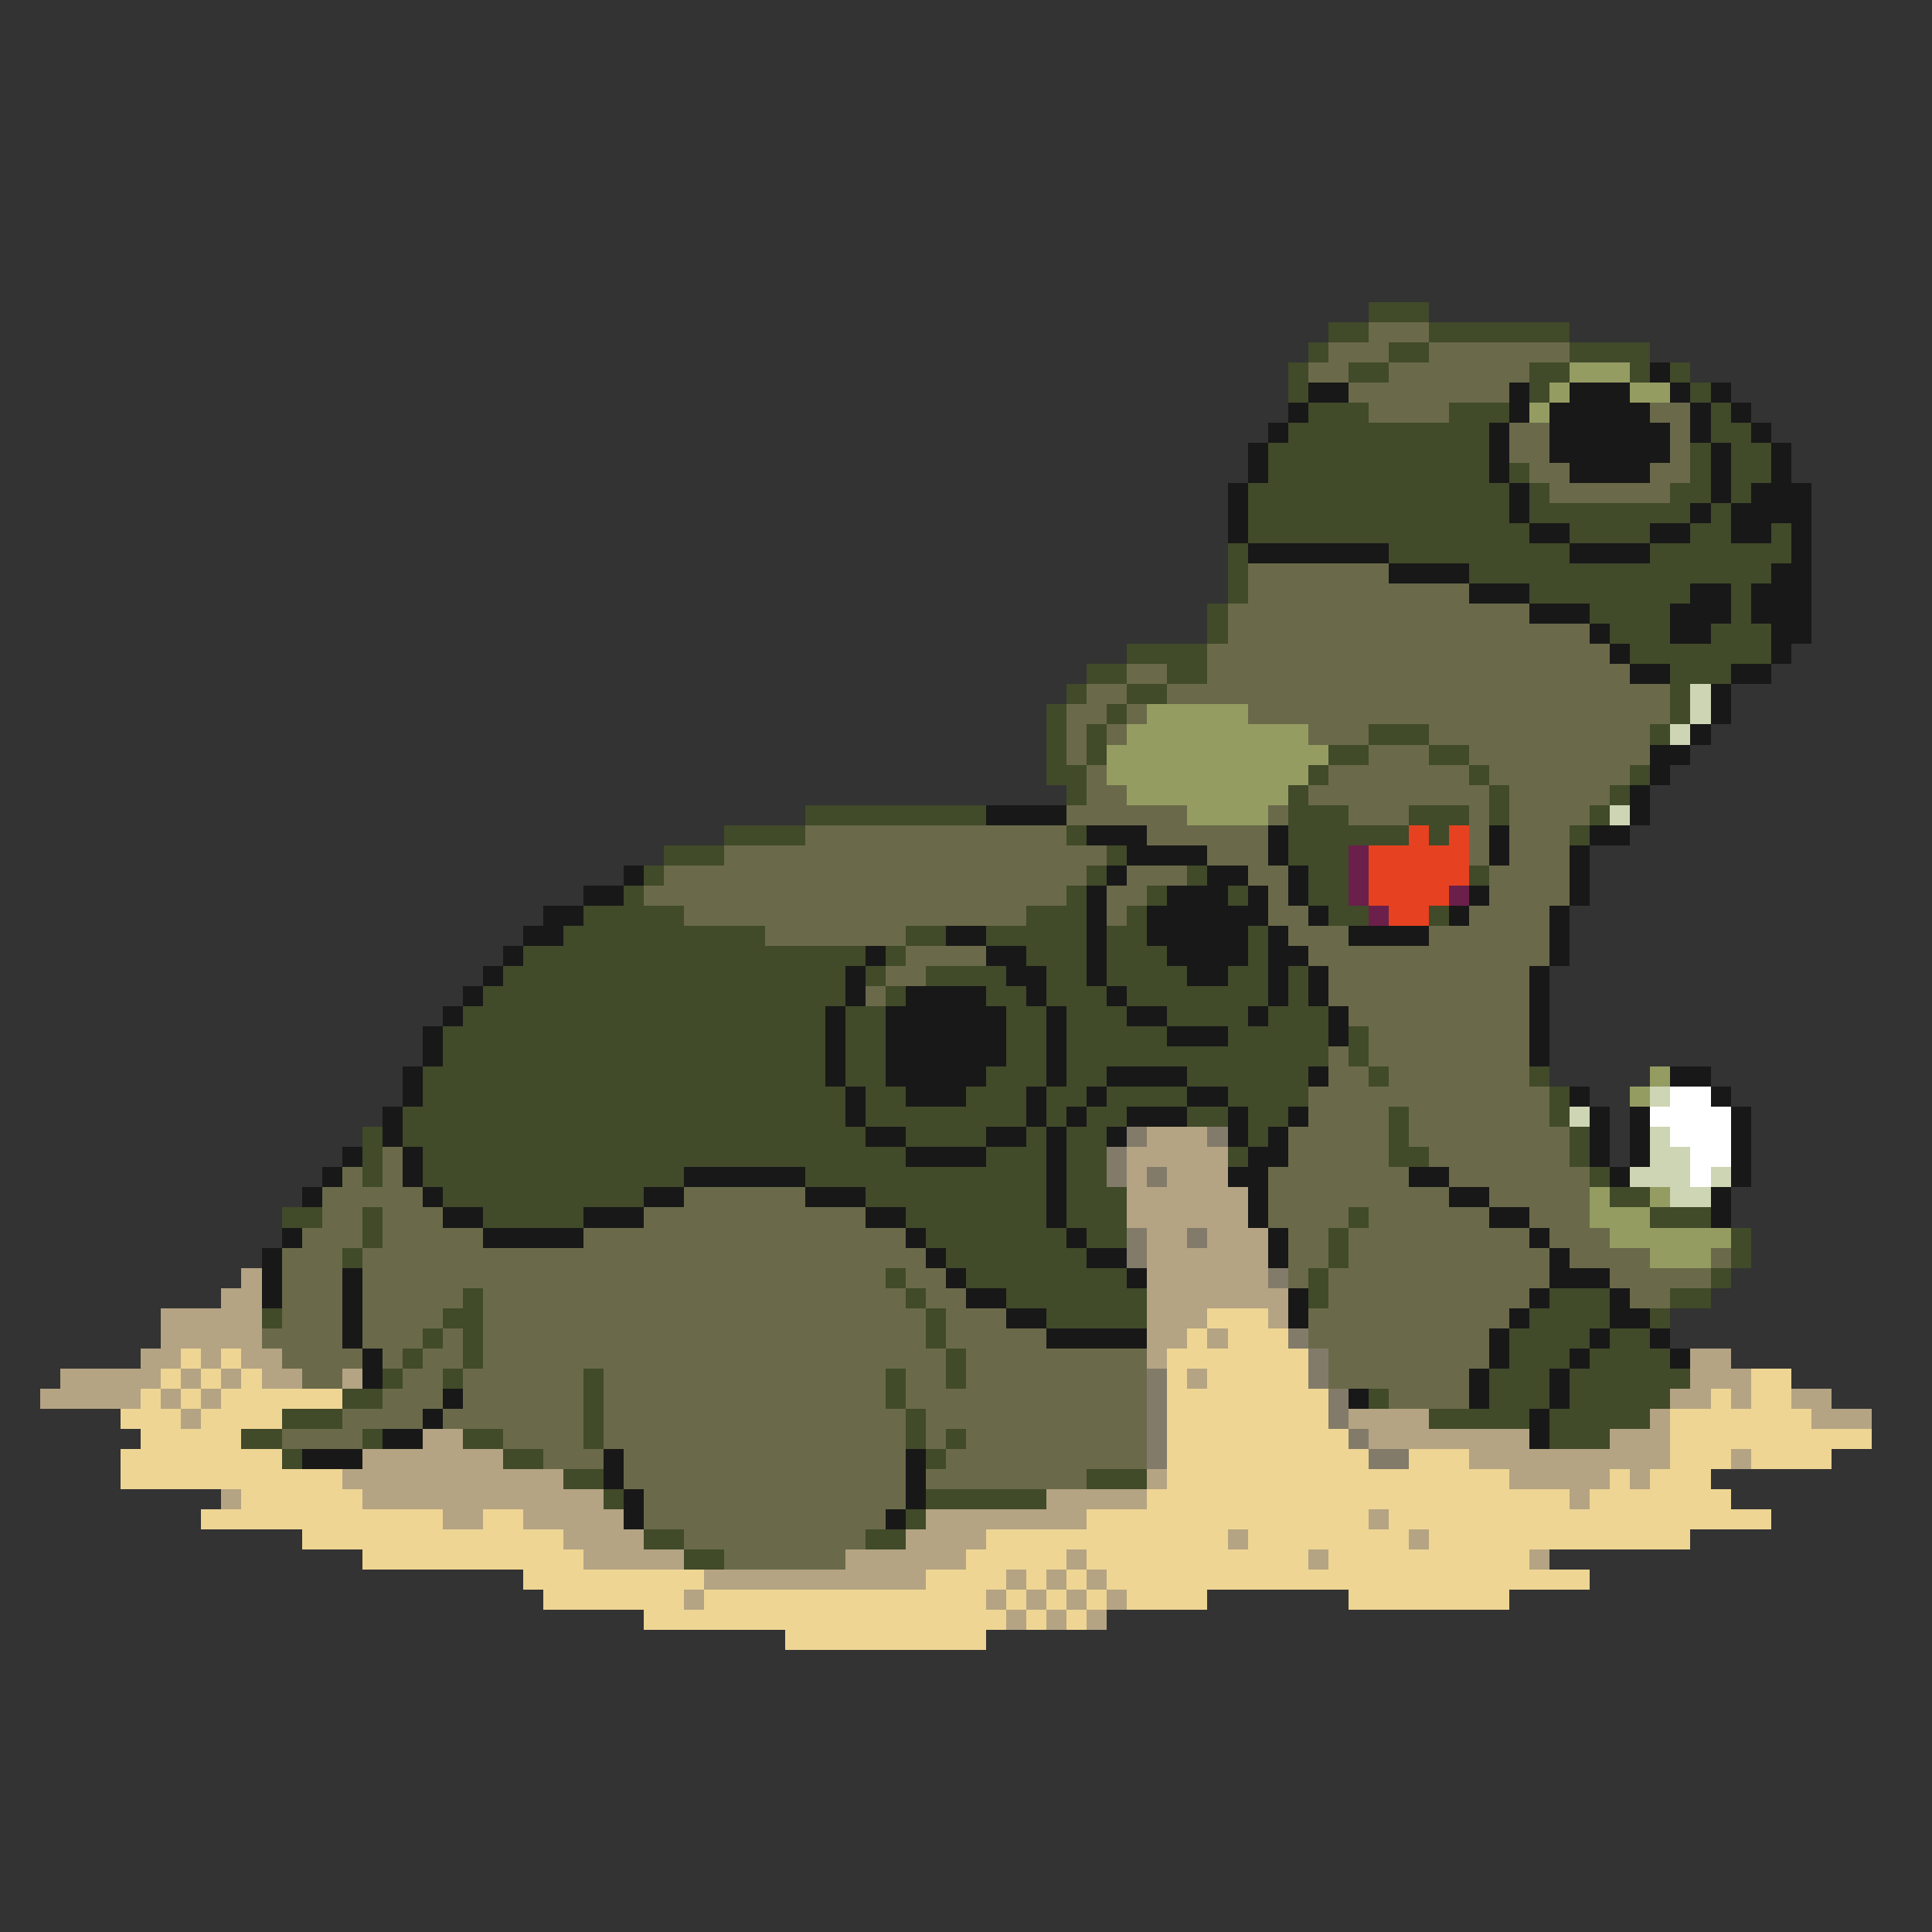 <svg xmlns="http://www.w3.org/2000/svg" viewBox="0 -0.5 96 96" shape-rendering="crispEdges">
<rect x="0" y="-0.5" width="96" height="96" fill="#333333" stroke="none"/>
<path stroke="#414a29" d="M68 15h3M66 16h2M71 16h7M65 17h1M69 17h2M78 17h4M64 18h1M67 18h2M76 18h2M81 18h1M83 18h1M64 19h1M76 19h1M84 19h1M65 20h3M72 20h3M85 20h1M64 21h10M85 21h2M63 22h11M84 22h1M86 22h2M63 23h11M75 23h1M84 23h1M86 23h2M62 24h13M76 24h1M83 24h2M86 24h1M62 25h13M76 25h8M85 25h1M62 26h14M78 26h4M84 26h2M88 26h1M61 27h1M69 27h9M82 27h7M61 28h1M73 28h15M61 29h1M76 29h8M86 29h1M60 30h1M79 30h4M86 30h1M60 31h1M80 31h3M85 31h3M56 32h4M81 32h7M54 33h2M58 33h2M83 33h3M53 34h1M56 34h2M83 34h1M52 35h1M55 35h1M83 35h1M52 36h1M54 36h1M68 36h3M82 36h1M52 37h1M54 37h1M66 37h2M71 37h2M52 38h2M65 38h1M73 38h1M81 38h1M53 39h1M64 39h1M74 39h1M80 39h1M40 40h9M64 40h3M70 40h3M74 40h1M79 40h1M36 41h4M53 41h1M64 41h6M71 41h1M78 41h1M33 42h3M55 42h1M64 42h3M32 43h1M54 43h1M59 43h1M65 43h2M73 43h1M31 44h1M53 44h1M57 44h1M61 44h1M65 44h2M29 45h5M51 45h3M56 45h1M66 45h2M71 45h1M28 46h10M45 46h2M49 46h5M55 46h2M62 46h1M26 47h17M44 47h1M51 47h3M55 47h3M62 47h1M25 48h17M43 48h1M46 48h4M52 48h2M55 48h4M61 48h2M64 48h1M24 49h18M44 49h1M49 49h2M52 49h3M56 49h7M64 49h1M23 50h18M42 50h2M50 50h2M53 50h3M58 50h4M63 50h3M22 51h19M42 51h2M50 51h2M53 51h5M61 51h5M67 51h1M22 52h19M42 52h2M50 52h2M53 52h13M67 52h1M21 53h20M42 53h2M49 53h3M53 53h2M59 53h6M68 53h1M76 53h1M21 54h21M43 54h2M48 54h3M52 54h2M55 54h4M61 54h4M77 54h1M20 55h22M43 55h8M52 55h1M54 55h2M59 55h2M62 55h2M69 55h1M77 55h1M18 56h1M20 56h23M45 56h4M51 56h1M53 56h2M62 56h1M69 56h1M78 56h1M18 57h1M21 57h24M49 57h3M53 57h2M61 57h1M69 57h2M78 57h1M18 58h1M21 58h13M40 58h12M53 58h2M79 58h1M22 59h10M43 59h9M53 59h3M80 59h2M14 60h2M18 60h1M24 60h5M45 60h7M53 60h3M67 60h1M82 60h3M18 61h1M46 61h7M54 61h2M66 61h1M86 61h1M17 62h1M47 62h7M66 62h1M86 62h1M44 63h1M48 63h8M65 63h1M85 63h1M23 64h1M45 64h1M50 64h7M65 64h1M77 64h3M83 64h2M13 65h1M22 65h2M46 65h1M52 65h5M76 65h4M82 65h1M21 66h1M23 66h1M46 66h1M75 66h4M80 66h2M20 67h1M23 67h1M47 67h1M75 67h3M79 67h4M19 68h1M22 68h1M29 68h1M44 68h1M47 68h1M74 68h3M78 68h6M17 69h2M29 69h1M44 69h1M68 69h1M74 69h3M78 69h5M14 70h3M29 70h1M45 70h1M71 70h5M77 70h5M12 71h2M18 71h1M23 71h2M29 71h1M45 71h1M47 71h1M77 71h3M14 72h1M25 72h2M46 72h1M28 73h2M54 73h3M30 74h1M46 74h6M45 75h1M32 76h2M43 76h2M34 77h2" />
<path stroke="#6a6a4a" d="M68 16h3M66 17h3M71 17h7M65 18h2M69 18h7M67 19h8M68 20h4M82 20h2M75 21h2M83 21h1M75 22h2M83 22h1M76 23h2M82 23h2M77 24h6M62 28h7M62 29h11M61 30h15M61 31h18M60 32h20M56 33h2M60 33h21M54 34h2M58 34h25M53 35h2M56 35h1M62 35h21M53 36h1M55 36h1M65 36h3M71 36h11M53 37h1M68 37h3M73 37h9M54 38h1M66 38h7M74 38h7M54 39h2M65 39h9M75 39h5M53 40h6M63 40h1M67 40h3M73 40h1M75 40h4M40 41h13M57 41h6M73 41h1M75 41h3M36 42h19M60 42h3M73 42h1M75 42h3M33 43h21M56 43h3M62 43h2M74 43h4M32 44h21M55 44h2M63 44h1M74 44h4M34 45h17M55 45h1M63 45h2M73 45h4M38 46h7M64 46h3M71 46h6M45 47h4M65 47h12M44 48h2M66 48h10M43 49h1M66 49h10M67 50h9M68 51h8M66 52h1M68 52h8M66 53h2M69 53h7M65 54h12M65 55h4M70 55h7M64 56h5M70 56h8M19 57h1M64 57h5M71 57h7M17 58h1M19 58h1M63 58h7M72 58h7M16 59h5M34 59h6M63 59h9M74 59h5M16 60h2M19 60h3M32 60h11M63 60h4M68 60h6M76 60h3M15 61h3M19 61h5M29 61h16M64 61h2M67 61h9M77 61h3M14 62h3M18 62h28M64 62h2M67 62h10M78 62h4M85 62h1M14 63h3M18 63h26M45 63h2M64 63h1M66 63h11M80 63h5M14 64h3M18 64h5M24 64h21M46 64h2M66 64h10M81 64h2M14 65h3M18 65h4M24 65h22M47 65h3M65 65h10M13 66h4M18 66h3M22 66h1M24 66h22M47 66h5M65 66h9M14 67h4M19 67h1M21 67h2M24 67h23M48 67h9M66 67h8M15 68h2M20 68h2M23 68h6M30 68h14M45 68h2M48 68h9M66 68h7M19 69h3M23 69h6M30 69h14M45 69h12M69 69h4M17 70h4M22 70h7M30 70h15M46 70h11M14 71h4M25 71h4M30 71h15M46 71h1M48 71h9M27 72h3M31 72h14M47 72h10M31 73h14M46 73h8M32 74h13M32 75h12M34 76h9M36 77h6" />
<path stroke="#949c62" d="M78 18h3M77 19h1M81 19h2M76 20h1M57 35h5M56 36h9M55 37h11M55 38h10M56 39h8M59 40h4M82 53h1M81 54h1M79 59h1M82 59h1M79 60h3M80 61h6M82 62h3" />
<path stroke="#181818" d="M82 18h1M65 19h2M75 19h1M78 19h3M83 19h1M85 19h1M64 20h1M75 20h1M77 20h5M84 20h1M86 20h1M63 21h1M74 21h1M77 21h6M84 21h1M87 21h1M62 22h1M74 22h1M77 22h6M85 22h1M88 22h1M62 23h1M74 23h1M78 23h4M85 23h1M88 23h1M61 24h1M75 24h1M85 24h1M87 24h3M61 25h1M75 25h1M84 25h1M86 25h4M61 26h1M76 26h2M82 26h2M86 26h2M89 26h1M62 27h7M78 27h4M89 27h1M69 28h4M88 28h2M73 29h3M84 29h2M87 29h3M76 30h3M83 30h3M87 30h3M79 31h1M83 31h2M88 31h2M80 32h1M88 32h1M81 33h2M86 33h2M85 34h1M85 35h1M84 36h1M82 37h2M82 38h1M81 39h1M49 40h4M81 40h1M54 41h3M63 41h1M74 41h1M79 41h2M56 42h4M63 42h1M74 42h1M78 42h1M31 43h1M55 43h1M60 43h2M64 43h1M78 43h1M29 44h2M54 44h1M58 44h3M62 44h1M64 44h1M73 44h1M78 44h1M27 45h2M54 45h1M57 45h6M65 45h1M72 45h1M77 45h1M26 46h2M47 46h2M54 46h1M57 46h5M63 46h1M67 46h4M77 46h1M25 47h1M43 47h1M49 47h2M54 47h1M58 47h4M63 47h2M77 47h1M24 48h1M42 48h1M50 48h2M54 48h1M59 48h2M63 48h1M65 48h1M76 48h1M23 49h1M42 49h1M45 49h4M51 49h1M55 49h1M63 49h1M65 49h1M76 49h1M22 50h1M41 50h1M44 50h6M52 50h1M56 50h2M62 50h1M66 50h1M76 50h1M21 51h1M41 51h1M44 51h6M52 51h1M58 51h3M66 51h1M76 51h1M21 52h1M41 52h1M44 52h6M52 52h1M76 52h1M20 53h1M41 53h1M44 53h5M52 53h1M55 53h4M65 53h1M83 53h2M20 54h1M42 54h1M45 54h3M51 54h1M54 54h1M59 54h2M78 54h1M85 54h1M19 55h1M42 55h1M51 55h1M53 55h1M56 55h3M61 55h1M64 55h1M79 55h1M81 55h1M86 55h1M19 56h1M43 56h2M49 56h2M52 56h1M55 56h1M61 56h1M63 56h1M79 56h1M81 56h1M86 56h1M17 57h1M20 57h1M45 57h4M52 57h1M62 57h2M79 57h1M81 57h1M86 57h1M16 58h1M20 58h1M34 58h6M52 58h1M61 58h2M70 58h2M80 58h1M86 58h1M15 59h1M21 59h1M32 59h2M40 59h3M52 59h1M62 59h1M72 59h2M85 59h1M22 60h2M29 60h3M43 60h2M52 60h1M62 60h1M74 60h2M85 60h1M14 61h1M24 61h5M45 61h1M53 61h1M63 61h1M76 61h1M13 62h1M46 62h1M54 62h2M63 62h1M77 62h1M13 63h1M17 63h1M47 63h1M56 63h1M77 63h3M13 64h1M17 64h1M48 64h2M64 64h1M76 64h1M80 64h1M17 65h1M50 65h2M64 65h1M75 65h1M80 65h2M17 66h1M52 66h5M74 66h1M79 66h1M82 66h1M18 67h1M74 67h1M78 67h1M83 67h1M18 68h1M73 68h1M77 68h1M22 69h1M67 69h1M73 69h1M77 69h1M21 70h1M76 70h1M19 71h2M76 71h1M15 72h3M30 72h1M45 72h1M30 73h1M45 73h1M31 74h1M45 74h1M31 75h1M44 75h1" />
<path stroke="#cdd5b4" d="M84 34h1M84 35h1M83 36h1M80 40h1M82 54h1M78 55h1M82 56h1M82 57h2M81 58h3M85 58h1M83 59h2" />
<path stroke="#e64120" d="M70 41h1M72 41h1M68 42h5M68 43h5M68 44h4M69 45h2" />
<path stroke="#6a204a" d="M67 42h1M67 43h1M67 44h1M72 44h1M68 45h1" />
<path stroke="#ffffff" d="M83 54h2M82 55h4M83 56h3M84 57h2M84 58h1" />
<path stroke="#837b6a" d="M56 56h1M60 56h1M55 57h1M55 58h1M57 58h1M56 61h1M59 61h1M56 62h1M63 63h1M64 66h1M65 67h1M57 68h1M65 68h1M57 69h1M66 69h1M57 70h1M66 70h1M57 71h1M67 71h1M57 72h1M68 72h2" />
<path stroke="#b4a483" d="M57 56h3M56 57h5M56 58h1M58 58h3M56 59h6M56 60h6M57 61h2M60 61h3M57 62h6M12 63h1M57 63h6M11 64h2M57 64h7M8 65h5M57 65h3M63 65h1M8 66h5M57 66h2M60 66h1M7 67h2M10 67h1M12 67h2M57 67h1M84 67h2M3 68h5M9 68h1M11 68h1M13 68h2M17 68h1M59 68h1M84 68h3M2 69h5M8 69h1M10 69h1M83 69h2M86 69h1M89 69h2M9 70h1M67 70h4M82 70h1M90 70h3M21 71h2M68 71h8M80 71h3M18 72h7M73 72h10M86 72h1M17 73h11M57 73h1M75 73h5M81 73h1M11 74h1M18 74h12M52 74h5M78 74h1M22 75h2M26 75h5M46 75h8M68 75h1M28 76h4M45 76h4M61 76h1M70 76h1M29 77h5M42 77h6M53 77h1M65 77h1M76 77h1M35 78h11M50 78h1M52 78h1M54 78h1M34 79h1M49 79h1M51 79h1M53 79h1M55 79h1M50 80h1M52 80h1M54 80h1" />
<path stroke="#eed594" d="M60 65h3M59 66h1M61 66h3M9 67h1M11 67h1M58 67h7M8 68h1M10 68h1M12 68h1M58 68h1M60 68h5M87 68h2M7 69h1M9 69h1M11 69h6M58 69h8M85 69h1M87 69h2M6 70h3M10 70h4M58 70h8M83 70h7M7 71h5M58 71h9M83 71h10M6 72h8M58 72h10M70 72h3M83 72h3M87 72h4M6 73h11M58 73h17M80 73h1M82 73h3M12 74h6M57 74h21M79 74h7M10 75h12M24 75h2M54 75h14M69 75h19M15 76h13M49 76h12M62 76h8M71 76h13M18 77h11M48 77h5M54 77h11M66 77h10M26 78h9M46 78h4M51 78h1M53 78h1M55 78h24M27 79h7M35 79h14M50 79h1M52 79h1M54 79h1M56 79h4M67 79h8M32 80h18M51 80h1M53 80h1M39 81h10" />
</svg>